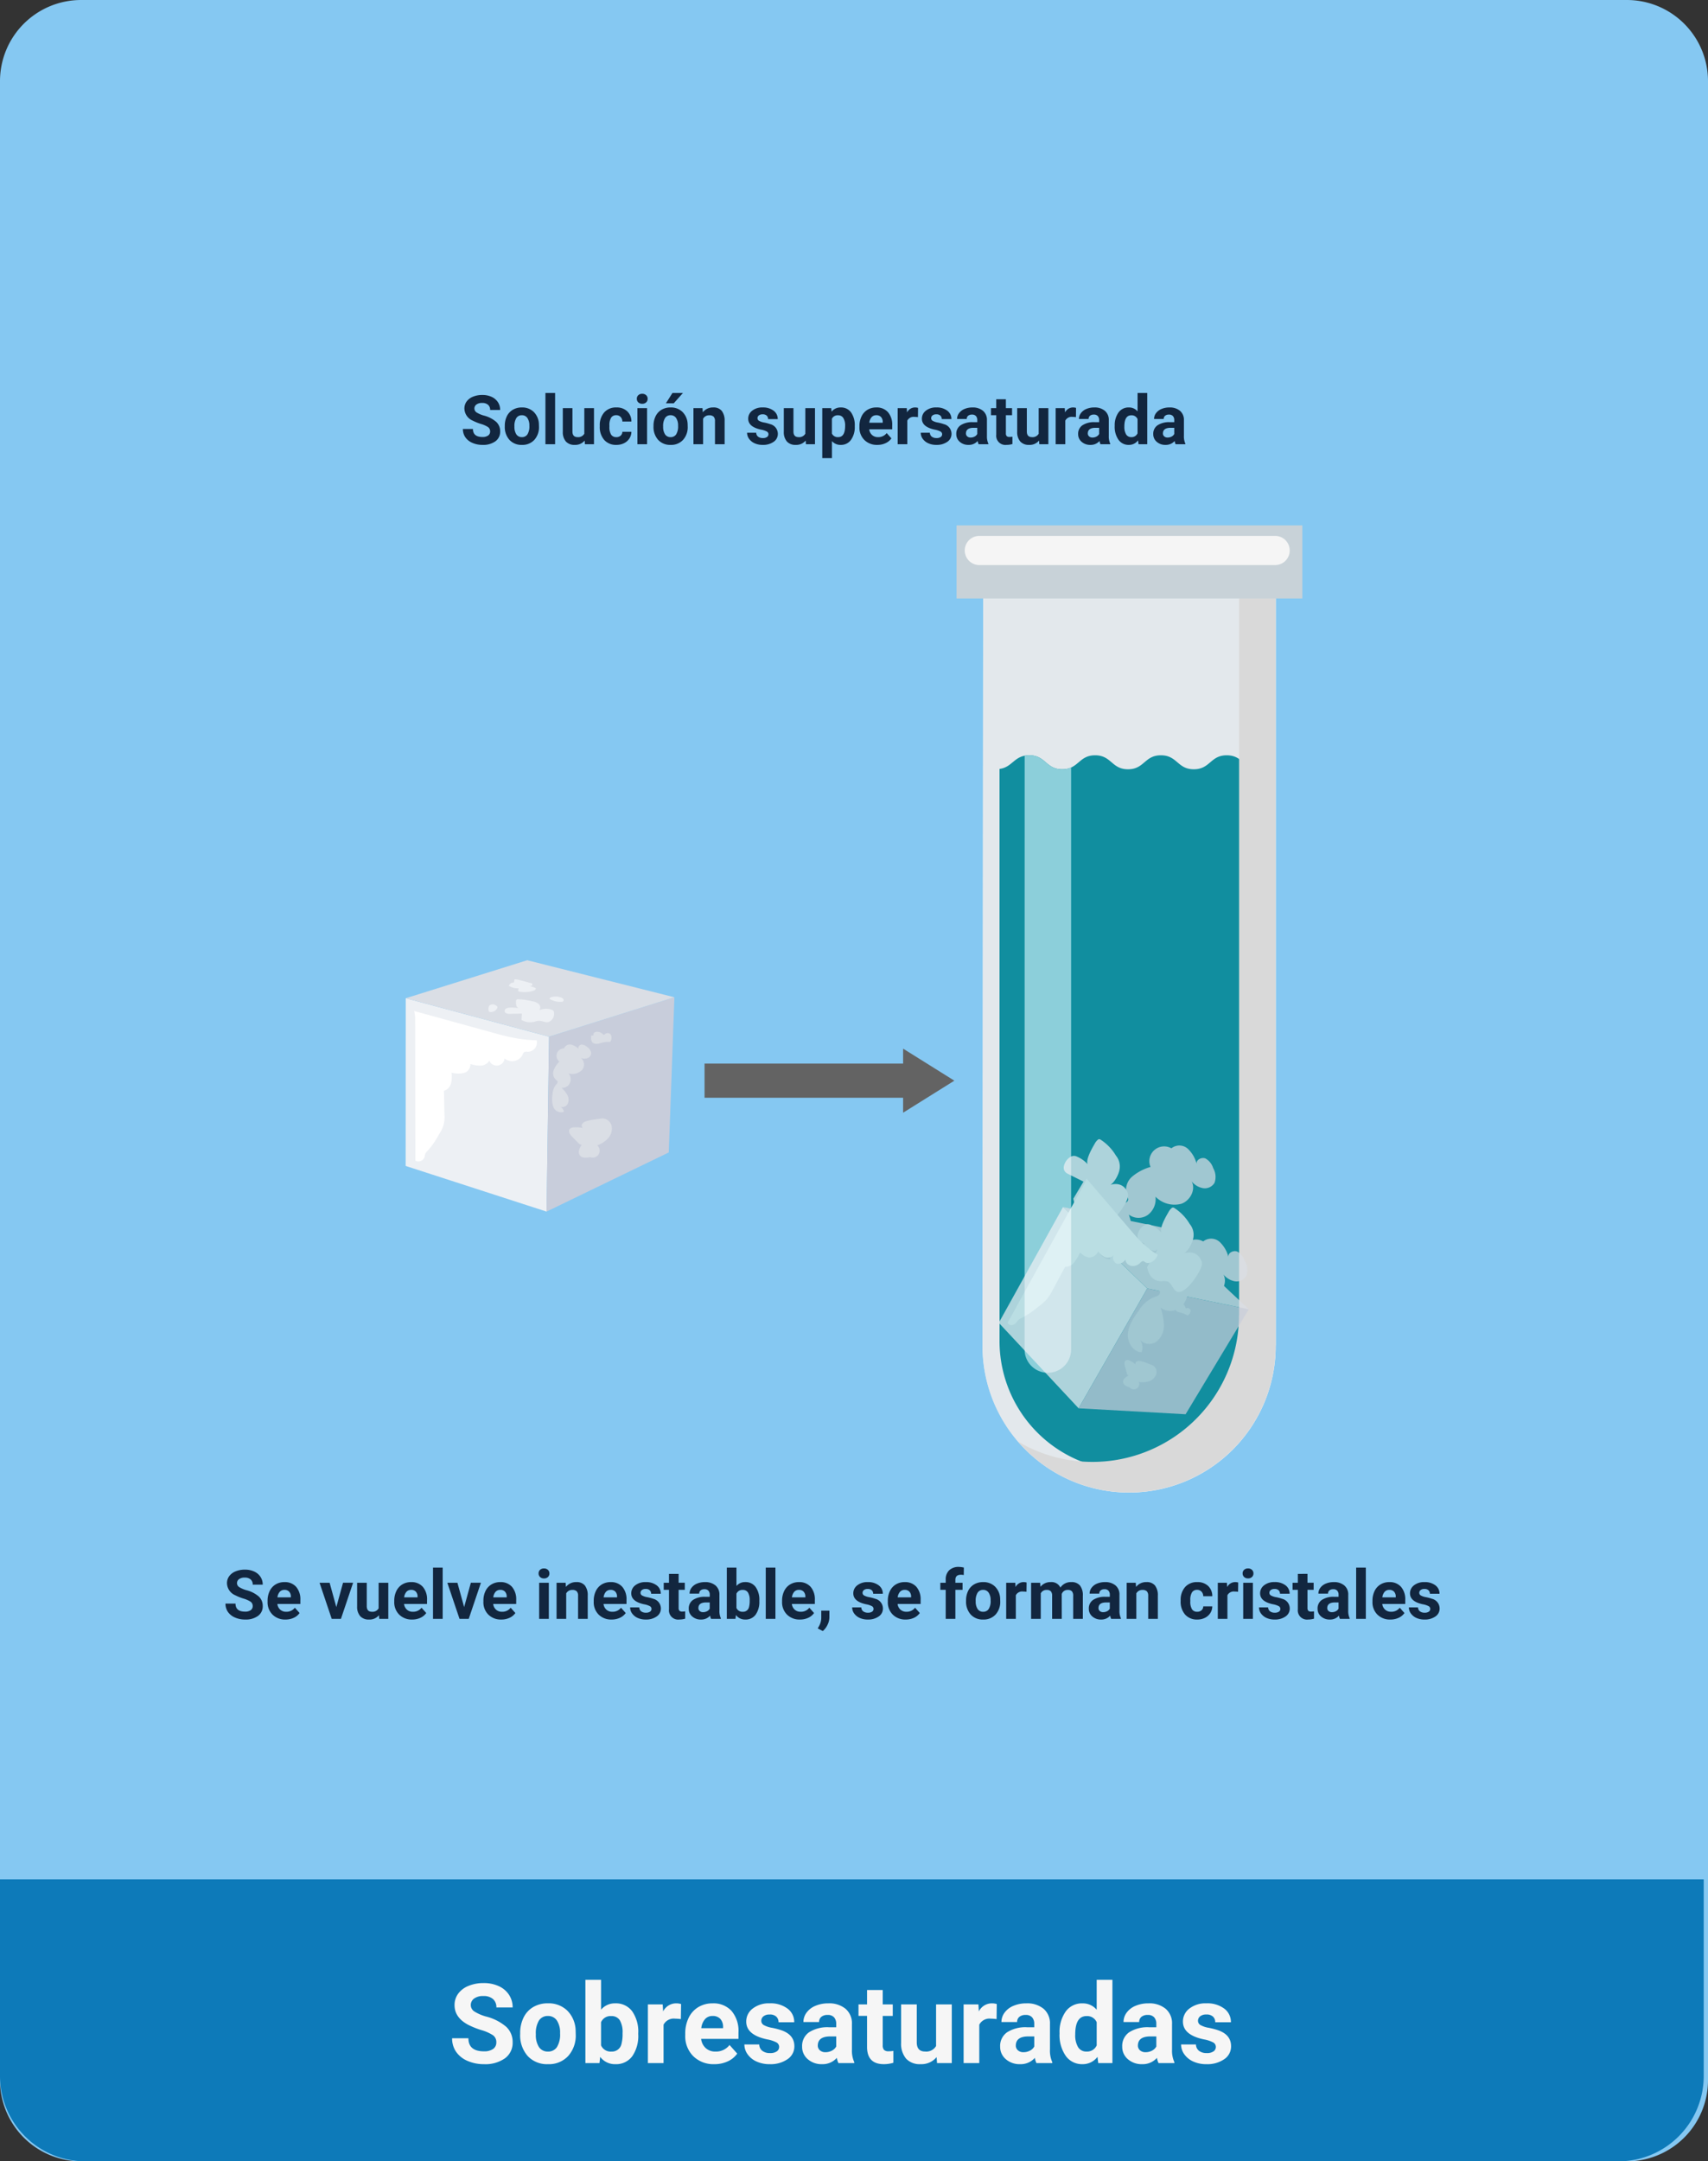 <svg xmlns="http://www.w3.org/2000/svg" width="400" height="506" viewBox="0 0 400 506">
  <rect x="0" y="0" width="400" height="506" fill="#333333" stroke="none"/>
  <g id="Grupo_1013271" data-name="Grupo 1013271" transform="translate(-1020 -1445)">
    <path id="Trazado_715342" data-name="Trazado 715342" d="M19,0H381a19,19,0,0,1,19,19V487a19,19,0,0,1-19,19H19A19,19,0,0,1,0,487V19A19,19,0,0,1,19,0Z" transform="translate(1020 1445)" fill="#85c8f2"/>
    <path id="Trazado_716188" data-name="Trazado 716188" d="M0,0H399V46a20,20,0,0,1-20,20H20A20,20,0,0,1,0,46Z" transform="translate(1020 1885)" fill="#0071b3" opacity="0.9"/>
    <path id="Trazado_716189" data-name="Trazado 716189" d="M11.235-4.85a1.954,1.954,0,0,0-.762-1.657A9.991,9.991,0,0,0,7.731-7.725,19.439,19.439,0,0,1,4.6-8.988q-3.148-1.7-3.148-4.583a4.464,4.464,0,0,1,.844-2.672,5.507,5.507,0,0,1,2.425-1.834,9.127,9.127,0,0,1,3.548-.66,8.307,8.307,0,0,1,3.529.717A5.62,5.62,0,0,1,14.2-16a5.3,5.3,0,0,1,.857,2.971H11.248a2.493,2.493,0,0,0-.8-1.974A3.288,3.288,0,0,0,8.2-15.7a3.513,3.513,0,0,0-2.171.59,1.862,1.862,0,0,0-.774,1.555,1.783,1.783,0,0,0,.908,1.511,10.255,10.255,0,0,0,2.672,1.143A11.547,11.547,0,0,1,13.571-8.48a4.829,4.829,0,0,1,1.485,3.605,4.448,4.448,0,0,1-1.815,3.764A7.948,7.948,0,0,1,8.354.254,9.438,9.438,0,0,1,4.469-.527,6.147,6.147,0,0,1,1.8-2.666a5.478,5.478,0,0,1-.92-3.148H4.7q0,3.06,3.656,3.06a3.557,3.557,0,0,0,2.12-.552A1.8,1.8,0,0,0,11.235-4.85ZM16.821-7a8.146,8.146,0,0,1,.787-3.644,5.762,5.762,0,0,1,2.266-2.476,6.611,6.611,0,0,1,3.434-.876,6.255,6.255,0,0,1,4.539,1.7,6.827,6.827,0,0,1,1.961,4.621l.025.939a7.18,7.18,0,0,1-1.765,5.072A6.134,6.134,0,0,1,23.334.254a6.164,6.164,0,0,1-4.742-1.9,7.306,7.306,0,0,1-1.771-5.18Zm3.669.26a5.135,5.135,0,0,0,.736,2.994A2.429,2.429,0,0,0,23.334-2.7a2.435,2.435,0,0,0,2.082-1.024A5.618,5.618,0,0,0,26.165-7a5.083,5.083,0,0,0-.749-2.975,2.435,2.435,0,0,0-2.107-1.055,2.4,2.4,0,0,0-2.082,1.049A5.713,5.713,0,0,0,20.49-6.735Zm23.981-.007a8.318,8.318,0,0,1-1.409,5.148A4.668,4.668,0,0,1,39.127.254,4.289,4.289,0,0,1,35.56-1.46L35.395,0h-3.3V-19.5h3.669v7A4.178,4.178,0,0,1,39.1-13.99a4.706,4.706,0,0,1,3.942,1.847,8.33,8.33,0,0,1,1.428,5.2ZM40.8-7.008a5.464,5.464,0,0,0-.66-3.041,2.232,2.232,0,0,0-1.968-.958,2.42,2.42,0,0,0-2.412,1.435v5.421A2.453,2.453,0,0,0,38.2-2.7a2.265,2.265,0,0,0,2.336-1.752A9.038,9.038,0,0,0,40.8-7.008ZM54.45-10.3a9.968,9.968,0,0,0-1.32-.1A2.687,2.687,0,0,0,50.4-8.988V0H46.731V-13.736H50.2l.1,1.638a3.4,3.4,0,0,1,3.06-1.892,3.844,3.844,0,0,1,1.143.165ZM62.3.254A6.743,6.743,0,0,1,57.376-1.6a6.588,6.588,0,0,1-1.9-4.938v-.355a8.3,8.3,0,0,1,.8-3.7,5.87,5.87,0,0,1,2.266-2.514,6.36,6.36,0,0,1,3.345-.882,5.7,5.7,0,0,1,4.437,1.777,7.222,7.222,0,0,1,1.619,5.04v1.5H59.2a3.408,3.408,0,0,0,1.073,2.158,3.243,3.243,0,0,0,2.266.813A3.96,3.96,0,0,0,65.851-4.24l1.8,2.019A5.508,5.508,0,0,1,65.419-.4,7.331,7.331,0,0,1,62.3.254Zm-.419-11.286a2.293,2.293,0,0,0-1.771.74,3.83,3.83,0,0,0-.87,2.117h5.1v-.293a2.731,2.731,0,0,0-.66-1.894A2.365,2.365,0,0,0,61.877-11.032ZM77.467-3.8a1.182,1.182,0,0,0-.667-1.06,7.571,7.571,0,0,0-2.139-.692q-4.9-1.028-4.9-4.164a3.774,3.774,0,0,1,1.517-3.053,6.12,6.12,0,0,1,3.967-1.225,6.587,6.587,0,0,1,4.183,1.231A3.881,3.881,0,0,1,81-9.56H77.327a1.775,1.775,0,0,0-.508-1.3,2.149,2.149,0,0,0-1.587-.514,2.2,2.2,0,0,0-1.435.419A1.323,1.323,0,0,0,73.29-9.89a1.13,1.13,0,0,0,.578.984,5.942,5.942,0,0,0,1.949.647,15.917,15.917,0,0,1,2.311.616q2.907,1.066,2.907,3.694A3.583,3.583,0,0,1,79.422-.908,6.955,6.955,0,0,1,75.258.254a7.264,7.264,0,0,1-3.066-.616,5.144,5.144,0,0,1-2.1-1.688,3.923,3.923,0,0,1-.762-2.317h3.479a1.915,1.915,0,0,0,.724,1.5,2.87,2.87,0,0,0,1.8.521,2.657,2.657,0,0,0,1.593-.4A1.244,1.244,0,0,0,77.467-3.8ZM91.355,0a4.074,4.074,0,0,1-.368-1.231A4.439,4.439,0,0,1,87.521.254,4.877,4.877,0,0,1,84.176-.914,3.756,3.756,0,0,1,82.85-3.859a3.882,3.882,0,0,1,1.619-3.352,7.987,7.987,0,0,1,4.678-1.181h1.688v-.787a2.264,2.264,0,0,0-.489-1.523,1.923,1.923,0,0,0-1.542-.571,2.186,2.186,0,0,0-1.454.444,1.509,1.509,0,0,0-.527,1.219H83.154a3.686,3.686,0,0,1,.736-2.209,4.867,4.867,0,0,1,2.082-1.593,7.588,7.588,0,0,1,3.021-.578,6,6,0,0,1,4.031,1.276,4.463,4.463,0,0,1,1.492,3.586v5.954a6.567,6.567,0,0,0,.546,2.958V0ZM88.321-2.552a3.16,3.16,0,0,0,1.5-.362,2.376,2.376,0,0,0,1.016-.971V-6.246H89.464q-2.755,0-2.933,1.9l-.013.216A1.469,1.469,0,0,0,87-3,1.874,1.874,0,0,0,88.321-2.552Zm13.406-14.562v3.377h2.349v2.691h-2.349v6.855A1.637,1.637,0,0,0,102.02-3.1a1.467,1.467,0,0,0,1.117.33,5.851,5.851,0,0,0,1.079-.089v2.78a7.553,7.553,0,0,1-2.222.33q-3.859,0-3.936-3.9v-7.4H96.053v-2.691h2.006v-3.377ZM114.347-1.4a4.6,4.6,0,0,1-3.758,1.65,4.339,4.339,0,0,1-3.371-1.27,5.419,5.419,0,0,1-1.187-3.72v-9H109.7v8.884q0,2.148,1.955,2.148A2.649,2.649,0,0,0,114.22-4v-9.736H117.9V0h-3.453Zm14.041-8.9a9.968,9.968,0,0,0-1.32-.1,2.687,2.687,0,0,0-2.729,1.409V0h-3.669V-13.736h3.466l.1,1.638a3.4,3.4,0,0,1,3.06-1.892,3.844,3.844,0,0,1,1.143.165ZM137.731,0a4.074,4.074,0,0,1-.368-1.231A4.439,4.439,0,0,1,133.9.254a4.877,4.877,0,0,1-3.345-1.168,3.756,3.756,0,0,1-1.327-2.945,3.882,3.882,0,0,1,1.619-3.352,7.987,7.987,0,0,1,4.678-1.181h1.688v-.787a2.264,2.264,0,0,0-.489-1.523,1.923,1.923,0,0,0-1.542-.571,2.186,2.186,0,0,0-1.454.444A1.509,1.509,0,0,0,133.2-9.61H129.53a3.685,3.685,0,0,1,.736-2.209,4.867,4.867,0,0,1,2.082-1.593,7.588,7.588,0,0,1,3.021-.578,6,6,0,0,1,4.031,1.276,4.463,4.463,0,0,1,1.492,3.586v5.954a6.567,6.567,0,0,0,.546,2.958V0ZM134.7-2.552a3.16,3.16,0,0,0,1.5-.362,2.376,2.376,0,0,0,1.016-.971V-6.246H135.84q-2.755,0-2.933,1.9l-.013.216A1.469,1.469,0,0,0,133.377-3,1.874,1.874,0,0,0,134.7-2.552ZM143.14-6.97a8.278,8.278,0,0,1,1.441-5.116,4.675,4.675,0,0,1,3.942-1.9,4.207,4.207,0,0,1,3.313,1.5V-19.5h3.682V0H152.2l-.178-1.46A4.318,4.318,0,0,1,148.5.254a4.663,4.663,0,0,1-3.891-1.911A8.545,8.545,0,0,1,143.14-6.97Zm3.669.273a5.423,5.423,0,0,0,.673,2.963,2.192,2.192,0,0,0,1.955,1.03,2.455,2.455,0,0,0,2.4-1.437V-9.57a2.42,2.42,0,0,0-2.374-1.437Q146.809-11.007,146.809-6.7ZM166.321,0a4.074,4.074,0,0,1-.368-1.231A4.439,4.439,0,0,1,162.487.254a4.877,4.877,0,0,1-3.345-1.168,3.756,3.756,0,0,1-1.327-2.945,3.882,3.882,0,0,1,1.619-3.352,7.987,7.987,0,0,1,4.678-1.181H165.8v-.787a2.264,2.264,0,0,0-.489-1.523,1.923,1.923,0,0,0-1.542-.571,2.186,2.186,0,0,0-1.454.444,1.509,1.509,0,0,0-.527,1.219H158.12a3.685,3.685,0,0,1,.736-2.209,4.867,4.867,0,0,1,2.082-1.593,7.588,7.588,0,0,1,3.021-.578,6,6,0,0,1,4.031,1.276,4.463,4.463,0,0,1,1.492,3.586v5.954a6.567,6.567,0,0,0,.546,2.958V0Zm-3.034-2.552a3.16,3.16,0,0,0,1.5-.362,2.376,2.376,0,0,0,1.016-.971V-6.246H164.43q-2.755,0-2.933,1.9l-.013.216A1.469,1.469,0,0,0,161.967-3,1.874,1.874,0,0,0,163.287-2.552ZM179.74-3.8a1.182,1.182,0,0,0-.667-1.06,7.571,7.571,0,0,0-2.139-.692q-4.9-1.028-4.9-4.164a3.774,3.774,0,0,1,1.517-3.053,6.12,6.12,0,0,1,3.967-1.225,6.587,6.587,0,0,1,4.183,1.231,3.881,3.881,0,0,1,1.568,3.2H179.6a1.775,1.775,0,0,0-.508-1.3,2.149,2.149,0,0,0-1.587-.514,2.2,2.2,0,0,0-1.435.419,1.322,1.322,0,0,0-.508,1.066,1.131,1.131,0,0,0,.578.984,5.942,5.942,0,0,0,1.949.647,15.917,15.917,0,0,1,2.311.616q2.907,1.066,2.907,3.694A3.583,3.583,0,0,1,181.7-.908,6.955,6.955,0,0,1,177.531.254a7.264,7.264,0,0,1-3.066-.616,5.144,5.144,0,0,1-2.1-1.688,3.923,3.923,0,0,1-.762-2.317h3.479a1.915,1.915,0,0,0,.724,1.5,2.87,2.87,0,0,0,1.8.521,2.657,2.657,0,0,0,1.593-.4A1.244,1.244,0,0,0,179.74-3.8Z" transform="translate(1125 1928)" fill="#f6f6f6"/>
    <g id="Grupo_1011187" data-name="Grupo 1011187" transform="translate(830)">
      <g id="Grupo_1011184" data-name="Grupo 1011184" transform="translate(-195.897 -918.313)">
        <g id="Grupo_1011182" data-name="Grupo 1011182" transform="translate(480.897 2588.119)">
          <path id="Trazado_715323" data-name="Trazado 715323" d="M464.114,2623.48l33.564,9-.586,40.949-33-10.688Z" transform="translate(-464.093 -2614.583)" fill="#edf0f4"/>
          <path id="Trazado_715324" data-name="Trazado 715324" d="M532.254,2632.242l29.352-9.226-1.317,36.327-28.62,13.847Z" transform="translate(-498.668 -2614.346)" fill="#c8cddb"/>
          <path id="Trazado_715325" data-name="Trazado 715325" d="M464.137,2614.159l28.447-8.9,34.468,8.671-29.352,9.225Z" transform="translate(-464.115 -2605.262)" fill="#dadee5"/>
          <path id="Trazado_715326" data-name="Trazado 715326" d="M535.25,2653.948a.975.975,0,0,1,.342.324c.146.316-.187.626-.419.885a3.857,3.857,0,0,0-.734,2.185,5.544,5.544,0,0,0,.2,2.974,1.938,1.938,0,0,0,2.462,1.1,1.647,1.647,0,0,0-.861-1.178,1.432,1.432,0,0,0,1.772-.759,2.338,2.338,0,0,0-.145-2.054,6.92,6.92,0,0,0-1.353-1.641,1.9,1.9,0,0,0,1.971-1.067,2.308,2.308,0,0,0-.256-2.282,3.11,3.11,0,0,0,3.044-.74,1.98,1.98,0,0,0-.218-2.884,2.221,2.221,0,0,0,1.547.057,1.331,1.331,0,0,0,.884-1.193,2.052,2.052,0,0,0-.973-1.439,1.939,1.939,0,0,0-1.339-.548c-.492.057-.905.68-.59,1.062a3.632,3.632,0,0,0-1.776-1.057,1.487,1.487,0,0,0-1.7.887,1.732,1.732,0,0,0-1.082,3.095,5.774,5.774,0,0,0-1.334,2.035A2.057,2.057,0,0,0,535.25,2653.948Z" transform="translate(-500.031 -2625.939)" fill="#dadee5"/>
          <path id="Trazado_715327" data-name="Trazado 715327" d="M554.421,2639.548a1.023,1.023,0,0,0-.674.217.548.548,0,0,0-.147.653l-.568.023c-.053.624-.055,1.365.451,1.733a1.866,1.866,0,0,0,1.534.075l.273-.067a6.011,6.011,0,0,1,2.209-.253,1.816,1.816,0,0,0,.156-1.691.948.948,0,0,0-1.493-.034l-.279.031A1.89,1.89,0,0,0,554.421,2639.548Z" transform="translate(-509.587 -2622.804)" fill="#dadee5"/>
          <path id="Trazado_715328" data-name="Trazado 715328" d="M543.642,2683.185a1.354,1.354,0,0,0-1.053.42c-.4.55.106,1.286.583,1.77l1.459,1.481c.219.222.5.464.8.379-.551.755-1.005,1.844-.408,2.564.536.646,1.54.531,2.361.356a1.632,1.632,0,0,0,1.666-2.756,6.456,6.456,0,0,0,2.52-1.626,3.363,3.363,0,0,0,.878-2.787,2.3,2.3,0,0,0-2.067-1.887,3.854,3.854,0,0,0-.627.054l-1.1.157a12.3,12.3,0,0,0-2.2.453,1.529,1.529,0,0,0-1.006.763c-.16.4.171.979.594.878A7.923,7.923,0,0,0,543.642,2683.185Z" transform="translate(-504.182 -2644.064)" fill="#dadee5"/>
          <path id="Trazado_715329" data-name="Trazado 715329" d="M519.439,2629.015c.812-.07,1.614.475,2.406.283a2.01,2.01,0,0,0,1.278-2.058.724.724,0,0,0-.579-.814,3.9,3.9,0,0,0-3.157.254c.568-.158.657-1.008.285-1.467a2.685,2.685,0,0,0-1.565-.75,14.769,14.769,0,0,0-3.407-.486.537.537,0,0,0-.334.081.559.559,0,0,0-.15.424c-.037.6.027,1.366.6,1.565a9.956,9.956,0,0,0-2.049-.111,1.8,1.8,0,0,0-.831.188.7.7,0,0,0-.373.713c.1.467.719.56,1.2.55l2.835-.056q-.05.74-.1,1.481a4.139,4.139,0,0,0,3.075.412A5.3,5.3,0,0,1,519.439,2629.015Z" transform="translate(-488.373 -2614.837)" fill="#edf0f4"/>
          <path id="Trazado_715330" data-name="Trazado 715330" d="M505.512,2626.642a1.236,1.236,0,0,0-1.489.069,1.464,1.464,0,0,0-.175,1.115.45.45,0,0,0,.111.3.39.39,0,0,0,.215.08,1.687,1.687,0,0,0,1.633-.787.57.57,0,0,0,.1-.34C505.887,2626.874,505.694,2626.735,505.512,2626.642Z" transform="translate(-484.419 -2616.092)" fill="#edf0f4"/>
          <path id="Trazado_715331" data-name="Trazado 715331" d="M535.769,2622.872a3.763,3.763,0,0,0-2.271-.049c-.2.06-.442.262-.315.43a4.649,4.649,0,0,0,3.058.6.441.441,0,0,0,.092-.606A1.045,1.045,0,0,0,535.769,2622.872Z" transform="translate(-499.425 -2614.169)" fill="#edf0f4"/>
          <path id="Trazado_715332" data-name="Trazado 715332" d="M513.582,2615.928a3.937,3.937,0,0,0,2.312.574,1.224,1.224,0,0,0-.1.719,6.64,6.64,0,0,0,3.49-.12c.295-.092.64-.291.607-.6a4.048,4.048,0,0,0-1.62-.521,1.646,1.646,0,0,0,.795-.144c0-.153-.009-.306-.014-.459l-2.785-.748a5.037,5.037,0,0,0-1.364-.235l-.134.767A1.156,1.156,0,0,0,513.582,2615.928Z" transform="translate(-489.414 -2609.936)" fill="#edf0f4"/>
          <path id="Trazado_715333" data-name="Trazado 715333" d="M468.186,2629.607q.11.648.22,1.3l.056,33.735a1.512,1.512,0,0,0,2.147-.852c.059-.219.066-.45.141-.664a2.535,2.535,0,0,1,.637-.863,19.792,19.792,0,0,0,2.643-3.838,6.783,6.783,0,0,0,1.238-4.658q-.055-2.75-.11-5.5a2.377,2.377,0,0,0,1.662-1.729,7,7,0,0,0,.109-2.5,6.031,6.031,0,0,0,2.848.081,2.071,2.071,0,0,0,1.579-2.109,7.241,7.241,0,0,0,2.4.376,2.456,2.456,0,0,0,2.029-1.162,1.857,1.857,0,0,0,3.57-.514,2.755,2.755,0,0,0,4.239-.9,1.208,1.208,0,0,1,.336-.571,1.3,1.3,0,0,1,.84-.084,2.186,2.186,0,0,0,2.108-2.682,35.161,35.161,0,0,1-6.066-.724c-1.468-.307-2.914-.707-4.36-1.107C480.351,2632.945,474.286,2631.294,468.186,2629.607Z" transform="translate(-466.187 -2617.718)" fill="#fff"/>
        </g>
        <g id="Grupo_1011183" data-name="Grupo 1011183" transform="translate(609.915 2486.313)">
          <path id="Trazado_715334" data-name="Trazado 715334" d="M700.214,2495.952H631.693s-.165,183.4-.165,184.5a34.335,34.335,0,0,0,68.67,0c0-.043-.007-.085-.007-.118h.023Z" transform="translate(-625.455 -2488.359)" fill="#e3e8ec"/>
          <path id="Trazado_715335" data-name="Trazado 715335" d="M700.214,2495.952H631.693s-.165,183.4-.165,184.5a34.335,34.335,0,0,0,68.67,0c0-.043-.007-.085-.007-.118h.023Z" transform="translate(-625.455 -2488.359)" fill="#e3e8ec"/>
          <path id="Trazado_715336" data-name="Trazado 715336" d="M697.247,2557.888c-3.563-.159-3.688-3.243-7.447-3.243-3.852,0-3.852,3.272-7.714,3.272-3.845,0-3.845-3.272-7.7-3.272s-3.853,3.272-7.706,3.272-3.853-3.272-7.7-3.272-3.862,3.272-7.714,3.272-3.845-3.272-7.706-3.272c-3.571,0-3.869,2.784-6.968,3.19V2686.6h.008c-.008,3.1-.008,4.9-.008,5.011a30.314,30.314,0,1,0,60.627,0v-.106h.016v-4.9h.016Z" transform="translate(-626.529 -2500.818)" fill="#118e9f"/>
          <path id="Trazado_715337" data-name="Trazado 715337" d="M654.942,2693.763v-.012h0V2557.486a4.823,4.823,0,0,1-2.1.432c-3.845,0-3.845-3.272-7.706-3.272a5.4,5.4,0,0,0-1.075.106c-.008,49.491-.016,138.907-.016,139.011a5.446,5.446,0,0,0,10.892,0Z" transform="translate(-628.113 -2500.818)" fill="#8ccfda"/>
          <path id="Trazado_715338" data-name="Trazado 715338" d="M702.423,2495.952h-8.553V2673.19h-.024v.122a34.324,34.324,0,0,1-51.728,29.558,34.326,34.326,0,0,0,60.289-22.422v-.118h.016Z" transform="translate(-627.703 -2488.359)" fill="#d9d9d9" style="mix-blend-mode: multiply;isolation: isolate"/>
          <rect id="Rectángulo_347188" data-name="Rectángulo 347188" width="80.982" height="17.124" transform="translate(0)" fill="#c8d2d8"/>
          <path id="Trazado_715339" data-name="Trazado 715339" d="M702.358,2492.85a3.407,3.407,0,0,1-3.413,3.413H629.662a3.412,3.412,0,0,1-3.413-3.413h0a3.416,3.416,0,0,1,3.413-3.414h69.282a3.411,3.411,0,0,1,3.413,3.414Z" transform="translate(-624.334 -2486.976)" fill="#f5f5f5"/>
        </g>
      </g>
      <g id="Grupo_1011185" data-name="Grupo 1011185" transform="translate(3 -31)">
        <rect id="Rectángulo_347189" data-name="Rectángulo 347189" width="49" height="8" transform="translate(352 1725)" fill="#636363"/>
        <path id="Polígono_6" data-name="Polígono 6" d="M7.5,0,15,12H0Z" transform="translate(410.5 1721.5) rotate(90)" fill="#636363"/>
      </g>
    </g>
    <g id="Grupo_1011188" data-name="Grupo 1011188" transform="matrix(0.875, 0.485, -0.485, 0.875, 1272.334, 1721.441)" opacity="0.71">
      <path id="Trazado_715323-2" data-name="Trazado 715323" d="M464.11,2623.481l26.485,7.1-.462,32.312-26.04-8.434Z" transform="translate(-464.093 -2616.46)" fill="#edf0f4"/>
      <path id="Trazado_715324-2" data-name="Trazado 715324" d="M532.13,2630.3l23.161-7.28-1.039,28.665-22.584,10.927Z" transform="translate(-505.628 -2616.174)" fill="#c8cddb"/>
      <path id="Trazado_715325-2" data-name="Trazado 715325" d="M464.137,2612.282l22.447-7.021,27.2,6.842-23.161,7.28Z" transform="translate(-464.12 -2605.262)" fill="#dadee5"/>
      <path id="Trazado_715326-2" data-name="Trazado 715326" d="M536.166,2662.217a1.955,1.955,0,0,1,.684.647c.291.633-.373,1.251-.839,1.771a7.711,7.711,0,0,0-1.468,4.369c-.237,2-.446,4.118.4,5.946s3.141,3.143,4.922,2.2a3.291,3.291,0,0,0-1.721-2.355,2.865,2.865,0,0,0,3.543-1.518,4.672,4.672,0,0,0-.291-4.106,13.836,13.836,0,0,0-2.7-3.281,3.789,3.789,0,0,0,3.941-2.133,4.614,4.614,0,0,0-.513-4.562,6.22,6.22,0,0,0,6.087-1.479c1.472-1.626,1.412-4.584-.436-5.766a4.442,4.442,0,0,0,3.093.113,2.661,2.661,0,0,0,1.767-2.386,4.1,4.1,0,0,0-1.945-2.876,3.883,3.883,0,0,0-2.676-1.1c-.984.114-1.81,1.361-1.181,2.124a7.271,7.271,0,0,0-3.55-2.113,2.975,2.975,0,0,0-3.392,1.773,3.462,3.462,0,0,0-2.163,6.188,11.557,11.557,0,0,0-2.667,4.07A4.112,4.112,0,0,0,536.166,2662.217Z" transform="translate(-507.266 -2649.346)" fill="#dadee5"/>
      <path id="Trazado_715344" data-name="Trazado 715344" d="M536.166,2662.217a1.955,1.955,0,0,1,.684.647c.291.633-.373,1.251-.839,1.771a7.711,7.711,0,0,0-1.468,4.369c-.237,2-.446,4.118.4,5.946s3.141,3.143,4.922,2.2a3.291,3.291,0,0,0-1.721-2.355,2.865,2.865,0,0,0,3.543-1.518,4.672,4.672,0,0,0-.291-4.106,13.836,13.836,0,0,0-2.7-3.281,3.789,3.789,0,0,0,3.941-2.133,4.614,4.614,0,0,0-.513-4.562,6.22,6.22,0,0,0,6.087-1.479c1.472-1.626,1.412-4.584-.436-5.766a4.442,4.442,0,0,0,3.093.113,2.661,2.661,0,0,0,1.767-2.386,4.1,4.1,0,0,0-1.945-2.876,3.883,3.883,0,0,0-2.676-1.1c-.984.114-1.81,1.361-1.181,2.124a7.271,7.271,0,0,0-3.55-2.113,2.975,2.975,0,0,0-3.392,1.773,3.462,3.462,0,0,0-2.163,6.188,11.557,11.557,0,0,0-2.667,4.07A4.112,4.112,0,0,0,536.166,2662.217Z" transform="translate(-524.342 -2664.797)" fill="#dadee5"/>
      <path id="Trazado_715327-2" data-name="Trazado 715327" d="M554.123,2639.548a.808.808,0,0,0-.532.171.433.433,0,0,0-.116.515l-.448.018c-.042.492-.043,1.077.356,1.368a1.472,1.472,0,0,0,1.211.059l.216-.052a4.748,4.748,0,0,1,1.743-.2,1.433,1.433,0,0,0,.123-1.334.748.748,0,0,0-1.178-.027l-.22.024A1.491,1.491,0,0,0,554.123,2639.548Z" transform="translate(-518.745 -2626.336)" fill="#dadee5"/>
      <path id="Trazado_715328-2" data-name="Trazado 715328" d="M543.39,2682.745a1.069,1.069,0,0,0-.831.332c-.314.434.084,1.015.46,1.4l1.151,1.169c.173.175.4.366.634.3-.435.6-.793,1.455-.322,2.023.423.509,1.215.419,1.863.281a1.288,1.288,0,0,0,1.315-2.174,5.093,5.093,0,0,0,1.988-1.283,2.653,2.653,0,0,0,.693-2.2,1.815,1.815,0,0,0-1.631-1.489,3.054,3.054,0,0,0-.494.043l-.868.124a9.717,9.717,0,0,0-1.74.357,1.207,1.207,0,0,0-.794.6c-.126.319.135.772.469.693A6.251,6.251,0,0,0,543.39,2682.745Z" transform="translate(-512.253 -2651.875)" fill="#dadee5"/>
      <path id="Trazado_715329-2" data-name="Trazado 715329" d="M523.088,2639.792c1.187-.219,2.361,1.493,3.519.888,1.24-.645,1.884-3.72,1.869-6.461a5.581,5.581,0,0,0-.191-1.659,1.8,1.8,0,0,0-.656-.9c-1.5-1.154-3.225-.854-4.617.8.831-.5.961-3.163.417-4.6a3.973,3.973,0,0,0-2.289-2.354,11.262,11.262,0,0,0-4.982-1.527.5.5,0,0,0-.488.253,3.153,3.153,0,0,0-.22,1.331c-.054,1.888.04,4.29.871,4.915a6.964,6.964,0,0,0-3-.347,1.61,1.61,0,0,0-1.215.592,3.344,3.344,0,0,0-.545,2.238c.15,1.466,1.052,1.757,1.751,1.728q2.073-.089,4.146-.177-.074,2.325-.149,4.65c1.345,1.661,3,2.136,4.5,1.294A4.773,4.773,0,0,1,523.088,2639.792Z" transform="translate(-493.261 -2629.406)" fill="#edf0f4"/>
      <path id="Trazado_715343" data-name="Trazado 715343" d="M523.088,2639.792c1.187-.219,2.361,1.493,3.519.888,1.24-.645,1.884-3.72,1.869-6.461a5.581,5.581,0,0,0-.191-1.659,1.8,1.8,0,0,0-.656-.9c-1.5-1.154-3.225-.854-4.617.8.831-.5.961-3.163.417-4.6a3.973,3.973,0,0,0-2.289-2.354,11.262,11.262,0,0,0-4.982-1.527.5.5,0,0,0-.488.253,3.153,3.153,0,0,0-.22,1.331c-.054,1.888.04,4.29.871,4.915a6.964,6.964,0,0,0-3-.347,1.61,1.61,0,0,0-1.215.592,3.344,3.344,0,0,0-.545,2.238c.15,1.466,1.052,1.757,1.751,1.728q2.073-.089,4.146-.177-.074,2.325-.149,4.65c1.345,1.661,3,2.136,4.5,1.294A4.773,4.773,0,0,1,523.088,2639.792Z" transform="translate(-516.124 -2635.026)" fill="#edf0f4"/>
      <path id="Trazado_715330-2" data-name="Trazado 715330" d="M505.155,2626.6a.975.975,0,0,0-1.175.054,1.155,1.155,0,0,0-.138.88.356.356,0,0,0,.087.235.309.309,0,0,0,.169.063,1.33,1.33,0,0,0,1.288-.621.45.45,0,0,0,.08-.268C505.451,2626.78,505.3,2626.671,505.155,2626.6Z" transform="translate(-488.511 -2618.272)" fill="#edf0f4"/>
      <path id="Trazado_715331-2" data-name="Trazado 715331" d="M535.217,2622.83a2.967,2.967,0,0,0-1.792-.039c-.159.047-.349.207-.249.339a3.668,3.668,0,0,0,2.413.47.347.347,0,0,0,.073-.478A.823.823,0,0,0,535.217,2622.83Z" transform="translate(-506.538 -2615.963)" fill="#edf0f4"/>
      <path id="Trazado_715332-2" data-name="Trazado 715332" d="M513.582,2615.605a3.107,3.107,0,0,0,1.824.452.966.966,0,0,0-.08.568,5.237,5.237,0,0,0,2.754-.094c.233-.073.505-.229.479-.471a3.2,3.2,0,0,0-1.278-.411,1.3,1.3,0,0,0,.627-.114q-.005-.181-.011-.362l-2.2-.59a3.972,3.972,0,0,0-1.076-.185l-.106.6A.913.913,0,0,0,513.582,2615.605Z" transform="translate(-494.511 -2610.877)" fill="#edf0f4"/>
      <path id="Trazado_715333-2" data-name="Trazado 715333" d="M468.186,2629.607q.089.711.178,1.422l.045,37.033c.616.513,1.551.011,1.739-.935.048-.241.054-.494.114-.729a2.888,2.888,0,0,1,.516-.947,23.178,23.178,0,0,0,2.141-4.214,11.894,11.894,0,0,0,.889-2.655,13.422,13.422,0,0,0,.114-2.458q-.044-3.018-.089-6.037a2.406,2.406,0,0,0,1.346-1.9,10.355,10.355,0,0,0,.089-2.75,3.653,3.653,0,0,0,2.306.089,2.291,2.291,0,0,0,1.279-2.315,4.482,4.482,0,0,0,1.944.413,1.972,1.972,0,0,0,1.643-1.276,1.547,1.547,0,0,0,1.609,1.255,1.935,1.935,0,0,0,1.282-1.819c1,1.29,2.911.737,3.433-.99a1.48,1.48,0,0,1,.273-.627c.189-.184.448-.11.681-.092,1.077.081,2.02-1.543,1.707-2.944a21.4,21.4,0,0,1-4.913-.794c-1.189-.336-2.361-.776-3.531-1.215C478.039,2633.272,473.127,2631.459,468.186,2629.607Z" transform="translate(-466.609 -2631.097)" fill="#fff"/>
    </g>
    <path id="Trazado_716190" data-name="Trazado 716190" d="M-135.82-2.984A1.2,1.2,0,0,0-136.289-4a6.148,6.148,0,0,0-1.687-.75,11.962,11.962,0,0,1-1.93-.777,3.153,3.153,0,0,1-1.937-2.82,2.747,2.747,0,0,1,.52-1.645,3.389,3.389,0,0,1,1.492-1.129,5.616,5.616,0,0,1,2.184-.406,5.112,5.112,0,0,1,2.172.441A3.458,3.458,0,0,1-134-9.844a3.261,3.261,0,0,1,.527,1.828h-2.344A1.534,1.534,0,0,0-136.3-9.23a2.023,2.023,0,0,0-1.383-.434,2.162,2.162,0,0,0-1.336.363,1.146,1.146,0,0,0-.477.957,1.1,1.1,0,0,0,.559.93,6.311,6.311,0,0,0,1.645.7,7.106,7.106,0,0,1,2.914,1.492A2.972,2.972,0,0,1-133.469-3a2.737,2.737,0,0,1-1.117,2.316,4.891,4.891,0,0,1-3.008.84,5.808,5.808,0,0,1-2.391-.48,3.783,3.783,0,0,1-1.645-1.316,3.371,3.371,0,0,1-.566-1.937h2.352q0,1.883,2.25,1.883a2.189,2.189,0,0,0,1.3-.34A1.106,1.106,0,0,0-135.82-2.984Zm7.68,3.141a4.15,4.15,0,0,1-3.027-1.141,4.054,4.054,0,0,1-1.168-3.039v-.219a5.106,5.106,0,0,1,.492-2.277,3.612,3.612,0,0,1,1.395-1.547,3.914,3.914,0,0,1,2.059-.543,3.508,3.508,0,0,1,2.73,1.094,4.444,4.444,0,0,1,1,3.1v.922h-5.383a2.1,2.1,0,0,0,.66,1.328,2,2,0,0,0,1.395.5,2.437,2.437,0,0,0,2.039-.945l1.109,1.242a3.389,3.389,0,0,1-1.375,1.121A4.511,4.511,0,0,1-128.141.156Zm-.258-6.945a1.411,1.411,0,0,0-1.09.455,2.357,2.357,0,0,0-.535,1.3h3.141v-.181a1.681,1.681,0,0,0-.406-1.165A1.456,1.456,0,0,0-128.4-6.789Zm12.164,4.031,1.57-5.7h2.359L-115.156,0h-2.156l-2.852-8.453h2.359Zm9.984,1.9A2.831,2.831,0,0,1-108.562.156a2.67,2.67,0,0,1-2.074-.781,3.335,3.335,0,0,1-.73-2.289V-8.453h2.258v5.467q0,1.322,1.2,1.322a1.63,1.63,0,0,0,1.578-.8V-8.453h2.266V0h-2.125ZM-98.469.156A4.15,4.15,0,0,1-101.5-.984a4.054,4.054,0,0,1-1.168-3.039v-.219a5.106,5.106,0,0,1,.492-2.277,3.612,3.612,0,0,1,1.395-1.547,3.914,3.914,0,0,1,2.059-.543,3.508,3.508,0,0,1,2.73,1.094,4.444,4.444,0,0,1,1,3.1v.922h-5.383a2.1,2.1,0,0,0,.66,1.328,2,2,0,0,0,1.395.5,2.437,2.437,0,0,0,2.039-.945l1.109,1.242A3.389,3.389,0,0,1-96.547-.246,4.511,4.511,0,0,1-98.469.156Zm-.258-6.945a1.411,1.411,0,0,0-1.09.455,2.357,2.357,0,0,0-.535,1.3h3.141v-.181a1.681,1.681,0,0,0-.406-1.165A1.456,1.456,0,0,0-98.727-6.789ZM-91.328,0h-2.266V-12h2.266ZM-86.3-2.758l1.57-5.7h2.359L-85.227,0h-2.156l-2.852-8.453h2.359ZM-77.594.156A4.15,4.15,0,0,1-80.621-.984a4.054,4.054,0,0,1-1.168-3.039v-.219A5.106,5.106,0,0,1-81.3-6.52,3.612,3.612,0,0,1-79.9-8.066a3.914,3.914,0,0,1,2.059-.543,3.508,3.508,0,0,1,2.73,1.094,4.444,4.444,0,0,1,1,3.1v.922H-79.5a2.1,2.1,0,0,0,.66,1.328,2,2,0,0,0,1.395.5,2.437,2.437,0,0,0,2.039-.945L-74.3-1.367A3.389,3.389,0,0,1-75.672-.246,4.511,4.511,0,0,1-77.594.156Zm-.258-6.945a1.411,1.411,0,0,0-1.09.455,2.357,2.357,0,0,0-.535,1.3h3.141v-.181a1.681,1.681,0,0,0-.406-1.165A1.456,1.456,0,0,0-77.852-6.789ZM-66.469,0h-2.266V-8.453h2.266Zm-2.4-10.641a1.112,1.112,0,0,1,.34-.836A1.277,1.277,0,0,1-67.6-11.8a1.28,1.28,0,0,1,.922.328,1.105,1.105,0,0,1,.344.836,1.108,1.108,0,0,1-.348.844,1.283,1.283,0,0,1-.918.328A1.283,1.283,0,0,1-68.52-9.8,1.108,1.108,0,0,1-68.867-10.641Zm6.336,2.188.07.977a2.951,2.951,0,0,1,2.43-1.133,2.453,2.453,0,0,1,2,.789,3.682,3.682,0,0,1,.672,2.359V0h-2.258V-5.406a1.465,1.465,0,0,0-.312-1.043,1.4,1.4,0,0,0-1.039-.324,1.553,1.553,0,0,0-1.43.813V0h-2.258V-8.453ZM-51.758.156A4.15,4.15,0,0,1-54.785-.984a4.054,4.054,0,0,1-1.168-3.039v-.219a5.106,5.106,0,0,1,.492-2.277,3.612,3.612,0,0,1,1.395-1.547,3.914,3.914,0,0,1,2.059-.543,3.508,3.508,0,0,1,2.73,1.094,4.444,4.444,0,0,1,1,3.1v.922h-5.383A2.1,2.1,0,0,0-53-2.164a2,2,0,0,0,1.395.5,2.437,2.437,0,0,0,2.039-.945l1.109,1.242A3.389,3.389,0,0,1-49.836-.246,4.511,4.511,0,0,1-51.758.156Zm-.258-6.945a1.411,1.411,0,0,0-1.09.455,2.357,2.357,0,0,0-.535,1.3H-50.5v-.181a1.681,1.681,0,0,0-.406-1.165A1.456,1.456,0,0,0-52.016-6.789Zm9.594,4.453a.727.727,0,0,0-.41-.652,4.659,4.659,0,0,0-1.316-.426q-3.016-.633-3.016-2.562a2.323,2.323,0,0,1,.934-1.879,3.766,3.766,0,0,1,2.441-.754,4.053,4.053,0,0,1,2.574.758,2.388,2.388,0,0,1,.965,1.969h-2.258a1.092,1.092,0,0,0-.312-.8A1.322,1.322,0,0,0-43.8-7a1.351,1.351,0,0,0-.883.258.814.814,0,0,0-.312.656.7.7,0,0,0,.355.605,3.657,3.657,0,0,0,1.2.4,9.8,9.8,0,0,1,1.422.379A2.336,2.336,0,0,1-40.227-2.43a2.2,2.2,0,0,1-.992,1.871,4.28,4.28,0,0,1-2.562.715,4.47,4.47,0,0,1-1.887-.379,3.166,3.166,0,0,1-1.293-1.039,2.414,2.414,0,0,1-.469-1.426h2.141a1.179,1.179,0,0,0,.445.922,1.766,1.766,0,0,0,1.109.32,1.635,1.635,0,0,0,.98-.246A.766.766,0,0,0-42.422-2.336Zm6.352-8.2v2.078h1.445V-6.8H-36.07v4.219a1.007,1.007,0,0,0,.18.672.9.9,0,0,0,.688.2,3.6,3.6,0,0,0,.664-.055V-.047a4.648,4.648,0,0,1-1.367.2,2.156,2.156,0,0,1-2.422-2.4V-6.8h-1.234V-8.453h1.234v-2.078ZM-28.469,0A2.507,2.507,0,0,1-28.7-.758a2.732,2.732,0,0,1-2.133.914,3,3,0,0,1-2.059-.719A2.312,2.312,0,0,1-33.7-2.375a2.389,2.389,0,0,1,1-2.062,4.915,4.915,0,0,1,2.879-.727h1.039v-.484a1.393,1.393,0,0,0-.3-.937,1.183,1.183,0,0,0-.949-.352,1.345,1.345,0,0,0-.895.273.929.929,0,0,0-.324.75h-2.258a2.268,2.268,0,0,1,.453-1.359,3,3,0,0,1,1.281-.98,4.669,4.669,0,0,1,1.859-.355,3.689,3.689,0,0,1,2.48.785,2.747,2.747,0,0,1,.918,2.207v3.664a4.041,4.041,0,0,0,.336,1.82V0Zm-1.867-1.57a1.945,1.945,0,0,0,.922-.223,1.462,1.462,0,0,0,.625-.6V-3.844h-.844q-1.7,0-1.8,1.172l-.008.133a.9.9,0,0,0,.3.7A1.153,1.153,0,0,0-30.336-1.57Zm13.164-2.578A5.119,5.119,0,0,1-18.039-.98,2.872,2.872,0,0,1-20.461.156,2.639,2.639,0,0,1-22.656-.9l-.1.9h-2.031V-12h2.258v4.3a2.571,2.571,0,0,1,2.055-.914,2.9,2.9,0,0,1,2.426,1.137,5.126,5.126,0,0,1,.879,3.2Zm-2.258-.164a3.363,3.363,0,0,0-.406-1.871,1.374,1.374,0,0,0-1.211-.59,1.489,1.489,0,0,0-1.484.883v3.336a1.509,1.509,0,0,0,1.5.891,1.394,1.394,0,0,0,1.438-1.078A5.562,5.562,0,0,0-19.43-4.312ZM-13.4,0h-2.266V-12H-13.4Zm5.75.156A4.15,4.15,0,0,1-10.676-.984a4.054,4.054,0,0,1-1.168-3.039v-.219a5.106,5.106,0,0,1,.492-2.277A3.612,3.612,0,0,1-9.957-8.066,3.914,3.914,0,0,1-7.9-8.609a3.508,3.508,0,0,1,2.73,1.094,4.444,4.444,0,0,1,1,3.1v.922H-9.555a2.1,2.1,0,0,0,.66,1.328,2,2,0,0,0,1.395.5,2.437,2.437,0,0,0,2.039-.945l1.109,1.242A3.389,3.389,0,0,1-5.727-.246,4.511,4.511,0,0,1-7.648.156Zm-.258-6.945A1.411,1.411,0,0,0-9-6.334a2.357,2.357,0,0,0-.535,1.3h3.141v-.181A1.681,1.681,0,0,0-6.8-6.377,1.456,1.456,0,0,0-7.906-6.789Zm5.6,9.641-1.18-.617.281-.508a4.059,4.059,0,0,0,.539-1.9v-1.75H-.758L-.766-.359A4.059,4.059,0,0,1-1.2,1.391,4.486,4.486,0,0,1-2.3,2.852ZM9.578-2.336a.727.727,0,0,0-.41-.652,4.659,4.659,0,0,0-1.316-.426Q4.836-4.047,4.836-5.977A2.323,2.323,0,0,1,5.77-7.855a3.766,3.766,0,0,1,2.441-.754,4.053,4.053,0,0,1,2.574.758,2.388,2.388,0,0,1,.965,1.969H9.492a1.092,1.092,0,0,0-.312-.8A1.322,1.322,0,0,0,8.2-7a1.351,1.351,0,0,0-.883.258.814.814,0,0,0-.312.656.7.7,0,0,0,.355.605,3.657,3.657,0,0,0,1.2.4A9.8,9.8,0,0,1,9.984-4.7,2.336,2.336,0,0,1,11.773-2.43a2.2,2.2,0,0,1-.992,1.871A4.28,4.28,0,0,1,8.219.156,4.47,4.47,0,0,1,6.332-.223,3.166,3.166,0,0,1,5.039-1.262,2.414,2.414,0,0,1,4.57-2.687H6.711a1.179,1.179,0,0,0,.445.922,1.766,1.766,0,0,0,1.109.32,1.635,1.635,0,0,0,.98-.246A.766.766,0,0,0,9.578-2.336ZM17.117.156A4.15,4.15,0,0,1,14.09-.984a4.054,4.054,0,0,1-1.168-3.039v-.219a5.106,5.106,0,0,1,.492-2.277,3.612,3.612,0,0,1,1.395-1.547,3.914,3.914,0,0,1,2.059-.543A3.508,3.508,0,0,1,19.6-7.516a4.444,4.444,0,0,1,1,3.1v.922H15.211a2.1,2.1,0,0,0,.66,1.328,2,2,0,0,0,1.395.5A2.437,2.437,0,0,0,19.3-2.609l1.109,1.242A3.389,3.389,0,0,1,19.039-.246,4.511,4.511,0,0,1,17.117.156Zm-.258-6.945a1.411,1.411,0,0,0-1.09.455,2.357,2.357,0,0,0-.535,1.3h3.141v-.181a1.681,1.681,0,0,0-.406-1.165A1.456,1.456,0,0,0,16.859-6.789ZM26.477,0V-6.8H25.219V-8.453h1.258v-.719a2.918,2.918,0,0,1,.816-2.207,3.162,3.162,0,0,1,2.285-.785,5.278,5.278,0,0,1,1.148.156l-.023,1.75a2.878,2.878,0,0,0-.687-.07q-1.273,0-1.273,1.2v.68h1.68V-6.8h-1.68V0Zm4.766-4.3a5.013,5.013,0,0,1,.484-2.242A3.546,3.546,0,0,1,33.121-8.07a4.069,4.069,0,0,1,2.113-.539,3.849,3.849,0,0,1,2.793,1.047,4.2,4.2,0,0,1,1.207,2.844l.016.578A4.418,4.418,0,0,1,38.164-1.02,3.775,3.775,0,0,1,35.25.156a3.793,3.793,0,0,1-2.918-1.172A4.5,4.5,0,0,1,31.242-4.2Zm2.258.16A3.16,3.16,0,0,0,33.953-2.3a1.5,1.5,0,0,0,1.3.638,1.5,1.5,0,0,0,1.281-.63,3.457,3.457,0,0,0,.461-2.015,3.128,3.128,0,0,0-.461-1.831,1.5,1.5,0,0,0-1.3-.649,1.474,1.474,0,0,0-1.281.646A3.516,3.516,0,0,0,33.5-4.144ZM45.391-6.336a6.134,6.134,0,0,0-.812-.062,1.654,1.654,0,0,0-1.68.867V0H40.641V-8.453h2.133l.063,1.008a2.092,2.092,0,0,1,1.883-1.164,2.366,2.366,0,0,1,.7.1Zm3.2-2.117.07.945a2.971,2.971,0,0,1,2.43-1.1A2.255,2.255,0,0,1,53.336-7.32a2.9,2.9,0,0,1,2.539-1.289,2.521,2.521,0,0,1,2.047.8,3.681,3.681,0,0,1,.672,2.41V0H56.328V-5.391a1.61,1.61,0,0,0-.281-1.051,1.246,1.246,0,0,0-.992-.332,1.409,1.409,0,0,0-1.406.969L53.656,0H51.4V-5.383a1.59,1.59,0,0,0-.289-1.062,1.259,1.259,0,0,0-.984-.328,1.463,1.463,0,0,0-1.391.8V0H46.477V-8.453ZM65.227,0A2.507,2.507,0,0,1,65-.758a2.732,2.732,0,0,1-2.133.914,3,3,0,0,1-2.059-.719,2.312,2.312,0,0,1-.816-1.812,2.389,2.389,0,0,1,1-2.062,4.915,4.915,0,0,1,2.879-.727h1.039v-.484a1.393,1.393,0,0,0-.3-.937,1.183,1.183,0,0,0-.949-.352,1.345,1.345,0,0,0-.895.273.929.929,0,0,0-.324.75H60.18a2.268,2.268,0,0,1,.453-1.359,3,3,0,0,1,1.281-.98,4.669,4.669,0,0,1,1.859-.355,3.689,3.689,0,0,1,2.48.785,2.747,2.747,0,0,1,.918,2.207v3.664a4.041,4.041,0,0,0,.336,1.82V0ZM63.359-1.57a1.945,1.945,0,0,0,.922-.223,1.462,1.462,0,0,0,.625-.6V-3.844h-.844q-1.7,0-1.8,1.172l-.008.133a.9.9,0,0,0,.3.7A1.153,1.153,0,0,0,63.359-1.57Zm7.625-6.883.07.977a2.951,2.951,0,0,1,2.43-1.133,2.453,2.453,0,0,1,2,.789,3.682,3.682,0,0,1,.672,2.359V0H73.9V-5.406a1.465,1.465,0,0,0-.312-1.043,1.4,1.4,0,0,0-1.039-.324,1.553,1.553,0,0,0-1.43.813V0H68.859V-8.453ZM85.367-1.664a1.481,1.481,0,0,0,1.016-.344,1.2,1.2,0,0,0,.406-.914h2.117a2.9,2.9,0,0,1-.469,1.574A3.093,3.093,0,0,1,87.176-.238a3.949,3.949,0,0,1-1.77.395A3.67,3.67,0,0,1,82.547-1,4.56,4.56,0,0,1,81.5-4.18v-.148a4.508,4.508,0,0,1,1.039-3.117,3.627,3.627,0,0,1,2.852-1.164,3.555,3.555,0,0,1,2.543.9,3.2,3.2,0,0,1,.973,2.4H86.789a1.551,1.551,0,0,0-.406-1.072,1.354,1.354,0,0,0-1.031-.412,1.36,1.36,0,0,0-1.191.575,3.333,3.333,0,0,0-.4,1.866v.235a3.375,3.375,0,0,0,.4,1.878A1.377,1.377,0,0,0,85.367-1.664Zm9.578-4.672a6.134,6.134,0,0,0-.812-.062,1.654,1.654,0,0,0-1.68.867V0H90.2V-8.453h2.133l.063,1.008a2.092,2.092,0,0,1,1.883-1.164,2.366,2.366,0,0,1,.7.1ZM98.414,0H96.148V-8.453h2.266Zm-2.4-10.641a1.112,1.112,0,0,1,.34-.836,1.277,1.277,0,0,1,.926-.328,1.28,1.28,0,0,1,.922.328,1.105,1.105,0,0,1,.344.836A1.108,1.108,0,0,1,98.2-9.8a1.283,1.283,0,0,1-.918.328,1.283,1.283,0,0,1-.918-.328A1.108,1.108,0,0,1,96.016-10.641Zm8.836,8.3a.727.727,0,0,0-.41-.652,4.659,4.659,0,0,0-1.316-.426q-3.016-.633-3.016-2.562a2.323,2.323,0,0,1,.934-1.879,3.766,3.766,0,0,1,2.441-.754,4.053,4.053,0,0,1,2.574.758,2.388,2.388,0,0,1,.965,1.969h-2.258a1.092,1.092,0,0,0-.312-.8A1.322,1.322,0,0,0,103.477-7a1.351,1.351,0,0,0-.883.258.814.814,0,0,0-.312.656.7.7,0,0,0,.355.605,3.657,3.657,0,0,0,1.2.4,9.8,9.8,0,0,1,1.422.379,2.336,2.336,0,0,1,1.789,2.273,2.2,2.2,0,0,1-.992,1.871,4.28,4.28,0,0,1-2.562.715,4.47,4.47,0,0,1-1.887-.379,3.166,3.166,0,0,1-1.293-1.039,2.414,2.414,0,0,1-.469-1.426h2.141a1.179,1.179,0,0,0,.445.922,1.766,1.766,0,0,0,1.109.32,1.635,1.635,0,0,0,.98-.246A.766.766,0,0,0,104.852-2.336Zm6.352-8.2v2.078h1.445V-6.8H111.2v4.219a1.007,1.007,0,0,0,.18.672.9.9,0,0,0,.688.2,3.6,3.6,0,0,0,.664-.055V-.047a4.648,4.648,0,0,1-1.367.2,2.156,2.156,0,0,1-2.422-2.4V-6.8h-1.234V-8.453h1.234v-2.078ZM118.8,0a2.507,2.507,0,0,1-.227-.758,2.732,2.732,0,0,1-2.133.914,3,3,0,0,1-2.059-.719,2.312,2.312,0,0,1-.816-1.812,2.389,2.389,0,0,1,1-2.062,4.915,4.915,0,0,1,2.879-.727h1.039v-.484a1.393,1.393,0,0,0-.3-.937,1.183,1.183,0,0,0-.949-.352,1.345,1.345,0,0,0-.895.273.929.929,0,0,0-.324.75h-2.258a2.268,2.268,0,0,1,.453-1.359,3,3,0,0,1,1.281-.98,4.669,4.669,0,0,1,1.859-.355,3.689,3.689,0,0,1,2.48.785,2.747,2.747,0,0,1,.918,2.207v3.664a4.041,4.041,0,0,0,.336,1.82V0Zm-1.867-1.57a1.945,1.945,0,0,0,.922-.223,1.462,1.462,0,0,0,.625-.6V-3.844h-.844q-1.7,0-1.8,1.172l-.008.133a.9.9,0,0,0,.3.7A1.153,1.153,0,0,0,116.938-1.57ZM124.867,0H122.6V-12h2.266Zm5.75.156A4.15,4.15,0,0,1,127.59-.984a4.054,4.054,0,0,1-1.168-3.039v-.219a5.106,5.106,0,0,1,.492-2.277,3.612,3.612,0,0,1,1.395-1.547,3.914,3.914,0,0,1,2.059-.543,3.508,3.508,0,0,1,2.73,1.094,4.444,4.444,0,0,1,1,3.1v.922h-5.383a2.1,2.1,0,0,0,.66,1.328,2,2,0,0,0,1.395.5,2.437,2.437,0,0,0,2.039-.945l1.109,1.242a3.389,3.389,0,0,1-1.375,1.121A4.511,4.511,0,0,1,130.617.156Zm-.258-6.945a1.411,1.411,0,0,0-1.09.455,2.357,2.357,0,0,0-.535,1.3h3.141v-.181a1.681,1.681,0,0,0-.406-1.165A1.456,1.456,0,0,0,130.359-6.789Zm9.594,4.453a.727.727,0,0,0-.41-.652,4.659,4.659,0,0,0-1.316-.426q-3.016-.633-3.016-2.562a2.323,2.323,0,0,1,.934-1.879,3.766,3.766,0,0,1,2.441-.754,4.053,4.053,0,0,1,2.574.758,2.388,2.388,0,0,1,.965,1.969h-2.258a1.092,1.092,0,0,0-.312-.8A1.322,1.322,0,0,0,138.578-7a1.351,1.351,0,0,0-.883.258.814.814,0,0,0-.312.656.7.7,0,0,0,.355.605,3.657,3.657,0,0,0,1.2.4,9.8,9.8,0,0,1,1.422.379,2.336,2.336,0,0,1,1.789,2.273,2.205,2.205,0,0,1-.992,1.871,4.28,4.28,0,0,1-2.562.715,4.47,4.47,0,0,1-1.887-.379,3.166,3.166,0,0,1-1.293-1.039,2.414,2.414,0,0,1-.469-1.426h2.141a1.179,1.179,0,0,0,.445.922,1.766,1.766,0,0,0,1.109.32,1.635,1.635,0,0,0,.98-.246A.766.766,0,0,0,139.953-2.336Z" transform="translate(1215 1824)" fill="#12263f"/>
    <path id="Trazado_716191" data-name="Trazado 716191" d="M-78.219-2.984A1.2,1.2,0,0,0-78.687-4a6.148,6.148,0,0,0-1.687-.75,11.963,11.963,0,0,1-1.93-.777,3.153,3.153,0,0,1-1.937-2.82A2.747,2.747,0,0,1-83.723-10a3.389,3.389,0,0,1,1.492-1.129,5.616,5.616,0,0,1,2.184-.406,5.112,5.112,0,0,1,2.172.441,3.458,3.458,0,0,1,1.48,1.246,3.261,3.261,0,0,1,.527,1.828h-2.344A1.534,1.534,0,0,0-78.7-9.23a2.023,2.023,0,0,0-1.383-.434,2.162,2.162,0,0,0-1.336.363,1.146,1.146,0,0,0-.477.957,1.1,1.1,0,0,0,.559.93,6.311,6.311,0,0,0,1.645.7,7.106,7.106,0,0,1,2.914,1.492A2.972,2.972,0,0,1-75.867-3,2.737,2.737,0,0,1-76.984-.684a4.891,4.891,0,0,1-3.008.84,5.808,5.808,0,0,1-2.391-.48,3.783,3.783,0,0,1-1.645-1.316,3.371,3.371,0,0,1-.566-1.937h2.352q0,1.883,2.25,1.883a2.189,2.189,0,0,0,1.3-.34A1.106,1.106,0,0,0-78.219-2.984Zm3.438-1.32A5.013,5.013,0,0,1-74.3-6.547,3.546,3.546,0,0,1-72.9-8.07a4.069,4.069,0,0,1,2.113-.539A3.849,3.849,0,0,1-68-7.562a4.2,4.2,0,0,1,1.207,2.844l.016.578A4.418,4.418,0,0,1-67.859-1.02,3.775,3.775,0,0,1-70.773.156a3.793,3.793,0,0,1-2.918-1.172A4.5,4.5,0,0,1-74.781-4.2Zm2.258.16A3.16,3.16,0,0,0-72.07-2.3a1.5,1.5,0,0,0,1.3.638,1.5,1.5,0,0,0,1.281-.63,3.457,3.457,0,0,0,.461-2.015,3.128,3.128,0,0,0-.461-1.831,1.5,1.5,0,0,0-1.3-.649,1.474,1.474,0,0,0-1.281.646A3.516,3.516,0,0,0-72.523-4.144ZM-63,0h-2.266V-12H-63Zm6.922-.859A2.831,2.831,0,0,1-58.391.156a2.67,2.67,0,0,1-2.074-.781,3.335,3.335,0,0,1-.73-2.289V-8.453h2.258v5.467q0,1.322,1.2,1.322a1.63,1.63,0,0,0,1.578-.8V-8.453h2.266V0h-2.125Zm7.406-.8a1.481,1.481,0,0,0,1.016-.344,1.2,1.2,0,0,0,.406-.914h2.117A2.9,2.9,0,0,1-45.6-1.348,3.093,3.093,0,0,1-46.863-.238a3.949,3.949,0,0,1-1.77.395A3.67,3.67,0,0,1-51.492-1,4.56,4.56,0,0,1-52.539-4.18v-.148A4.508,4.508,0,0,1-51.5-7.445a3.627,3.627,0,0,1,2.852-1.164,3.555,3.555,0,0,1,2.543.9,3.2,3.2,0,0,1,.973,2.4H-47.25a1.551,1.551,0,0,0-.406-1.072,1.354,1.354,0,0,0-1.031-.412,1.36,1.36,0,0,0-1.191.575,3.333,3.333,0,0,0-.4,1.866v.235a3.375,3.375,0,0,0,.4,1.878A1.377,1.377,0,0,0-48.672-1.664ZM-41.461,0h-2.266V-8.453h2.266Zm-2.4-10.641a1.112,1.112,0,0,1,.34-.836,1.277,1.277,0,0,1,.926-.328,1.28,1.28,0,0,1,.922.328,1.105,1.105,0,0,1,.344.836,1.108,1.108,0,0,1-.348.844,1.283,1.283,0,0,1-.918.328,1.283,1.283,0,0,1-.918-.328A1.108,1.108,0,0,1-43.859-10.641ZM-39.953-4.3a5.013,5.013,0,0,1,.484-2.242A3.546,3.546,0,0,1-38.074-8.07a4.069,4.069,0,0,1,2.113-.539,3.849,3.849,0,0,1,2.793,1.047,4.2,4.2,0,0,1,1.207,2.844l.016.578A4.418,4.418,0,0,1-33.031-1.02,3.775,3.775,0,0,1-35.945.156a3.793,3.793,0,0,1-2.918-1.172A4.5,4.5,0,0,1-39.953-4.2Zm2.258.16A3.16,3.16,0,0,0-37.242-2.3a1.5,1.5,0,0,0,1.3.638,1.5,1.5,0,0,0,1.281-.63A3.457,3.457,0,0,0-34.2-4.309a3.128,3.128,0,0,0-.461-1.831,1.5,1.5,0,0,0-1.3-.649,1.474,1.474,0,0,0-1.281.646A3.516,3.516,0,0,0-37.7-4.144ZM-35.516-12h2.461l-2.164,2.422h-1.836Zm7.039,3.547.07.977a2.951,2.951,0,0,1,2.43-1.133,2.453,2.453,0,0,1,2,.789A3.682,3.682,0,0,1-23.3-5.461V0h-2.258V-5.406a1.465,1.465,0,0,0-.312-1.043,1.4,1.4,0,0,0-1.039-.324,1.553,1.553,0,0,0-1.43.813V0H-30.6V-8.453Zm15.445,6.117a.727.727,0,0,0-.41-.652,4.659,4.659,0,0,0-1.316-.426q-3.016-.633-3.016-2.562a2.323,2.323,0,0,1,.934-1.879A3.766,3.766,0,0,1-14.4-8.609a4.053,4.053,0,0,1,2.574.758,2.388,2.388,0,0,1,.965,1.969h-2.258a1.092,1.092,0,0,0-.312-.8A1.322,1.322,0,0,0-14.406-7a1.351,1.351,0,0,0-.883.258.814.814,0,0,0-.312.656.7.7,0,0,0,.355.605,3.657,3.657,0,0,0,1.2.4,9.8,9.8,0,0,1,1.422.379A2.336,2.336,0,0,1-10.836-2.43a2.2,2.2,0,0,1-.992,1.871,4.28,4.28,0,0,1-2.562.715,4.47,4.47,0,0,1-1.887-.379A3.166,3.166,0,0,1-17.57-1.262a2.414,2.414,0,0,1-.469-1.426H-15.9a1.179,1.179,0,0,0,.445.922,1.766,1.766,0,0,0,1.109.32,1.635,1.635,0,0,0,.98-.246A.766.766,0,0,0-13.031-2.336ZM-4.32-.859A2.831,2.831,0,0,1-6.633.156,2.67,2.67,0,0,1-8.707-.625a3.335,3.335,0,0,1-.73-2.289V-8.453H-7.18v5.467q0,1.322,1.2,1.322a1.63,1.63,0,0,0,1.578-.8V-8.453h2.266V0H-4.258ZM7.18-4.148A5.07,5.07,0,0,1,6.293-1.02,2.843,2.843,0,0,1,3.9.156a2.633,2.633,0,0,1-2.07-.891V3.25H-.43v-11.7H1.664l.078.828a2.654,2.654,0,0,1,2.141-.984,2.862,2.862,0,0,1,2.43,1.156A5.207,5.207,0,0,1,7.18-4.266ZM4.922-4.312A3.327,3.327,0,0,0,4.5-6.133a1.361,1.361,0,0,0-1.215-.641,1.478,1.478,0,0,0-1.461.813V-2.5A1.5,1.5,0,0,0,3.3-1.664Q4.922-1.664,4.922-4.312ZM12.469.156A4.15,4.15,0,0,1,9.441-.984,4.054,4.054,0,0,1,8.273-4.023v-.219A5.106,5.106,0,0,1,8.766-6.52,3.612,3.612,0,0,1,10.16-8.066a3.914,3.914,0,0,1,2.059-.543,3.508,3.508,0,0,1,2.73,1.094,4.444,4.444,0,0,1,1,3.1v.922H10.563a2.1,2.1,0,0,0,.66,1.328,2,2,0,0,0,1.395.5,2.437,2.437,0,0,0,2.039-.945l1.109,1.242A3.389,3.389,0,0,1,14.391-.246,4.511,4.511,0,0,1,12.469.156Zm-.258-6.945a1.411,1.411,0,0,0-1.09.455,2.357,2.357,0,0,0-.535,1.3h3.141v-.181a1.681,1.681,0,0,0-.406-1.165A1.456,1.456,0,0,0,12.211-6.789Zm9.766.453a6.134,6.134,0,0,0-.812-.062,1.654,1.654,0,0,0-1.68.867V0H17.227V-8.453h2.133l.063,1.008A2.092,2.092,0,0,1,21.3-8.609a2.366,2.366,0,0,1,.7.1Zm5.664,4a.727.727,0,0,0-.41-.652,4.659,4.659,0,0,0-1.316-.426Q22.9-4.047,22.9-5.977a2.323,2.323,0,0,1,.934-1.879,3.766,3.766,0,0,1,2.441-.754,4.053,4.053,0,0,1,2.574.758,2.388,2.388,0,0,1,.965,1.969H27.555a1.092,1.092,0,0,0-.312-.8A1.322,1.322,0,0,0,26.266-7a1.351,1.351,0,0,0-.883.258.814.814,0,0,0-.312.656.7.7,0,0,0,.355.605,3.657,3.657,0,0,0,1.2.4,9.8,9.8,0,0,1,1.422.379A2.336,2.336,0,0,1,29.836-2.43a2.2,2.2,0,0,1-.992,1.871,4.28,4.28,0,0,1-2.562.715,4.47,4.47,0,0,1-1.887-.379A3.166,3.166,0,0,1,23.1-1.262a2.414,2.414,0,0,1-.469-1.426h2.141a1.179,1.179,0,0,0,.445.922,1.766,1.766,0,0,0,1.109.32,1.635,1.635,0,0,0,.98-.246A.766.766,0,0,0,27.641-2.336ZM36.188,0a2.507,2.507,0,0,1-.227-.758,2.732,2.732,0,0,1-2.133.914A3,3,0,0,1,31.77-.562a2.312,2.312,0,0,1-.816-1.812,2.389,2.389,0,0,1,1-2.062,4.915,4.915,0,0,1,2.879-.727h1.039v-.484a1.393,1.393,0,0,0-.3-.937,1.183,1.183,0,0,0-.949-.352,1.345,1.345,0,0,0-.895.273.929.929,0,0,0-.324.75H31.141a2.268,2.268,0,0,1,.453-1.359,3,3,0,0,1,1.281-.98,4.669,4.669,0,0,1,1.859-.355,3.689,3.689,0,0,1,2.48.785,2.747,2.747,0,0,1,.918,2.207v3.664a4.041,4.041,0,0,0,.336,1.82V0ZM34.32-1.57a1.945,1.945,0,0,0,.922-.223,1.462,1.462,0,0,0,.625-.6V-3.844h-.844q-1.7,0-1.8,1.172l-.008.133a.9.9,0,0,0,.3.7A1.153,1.153,0,0,0,34.32-1.57Zm8.25-8.961v2.078h1.445V-6.8H42.57v4.219a1.007,1.007,0,0,0,.18.672.9.9,0,0,0,.688.2,3.6,3.6,0,0,0,.664-.055V-.047a4.648,4.648,0,0,1-1.367.2,2.156,2.156,0,0,1-2.422-2.4V-6.8H39.078V-8.453h1.234v-2.078ZM50.336-.859A2.831,2.831,0,0,1,48.023.156a2.67,2.67,0,0,1-2.074-.781,3.335,3.335,0,0,1-.73-2.289V-8.453h2.258v5.467q0,1.322,1.2,1.322a1.63,1.63,0,0,0,1.578-.8V-8.453h2.266V0H50.4Zm8.641-5.477a6.134,6.134,0,0,0-.812-.062,1.654,1.654,0,0,0-1.68.867V0H54.227V-8.453h2.133l.063,1.008A2.092,2.092,0,0,1,58.3-8.609a2.366,2.366,0,0,1,.7.1ZM64.727,0A2.507,2.507,0,0,1,64.5-.758a2.732,2.732,0,0,1-2.133.914,3,3,0,0,1-2.059-.719,2.312,2.312,0,0,1-.816-1.812,2.389,2.389,0,0,1,1-2.062,4.915,4.915,0,0,1,2.879-.727h1.039v-.484a1.393,1.393,0,0,0-.3-.937,1.183,1.183,0,0,0-.949-.352,1.345,1.345,0,0,0-.895.273.929.929,0,0,0-.324.75H59.68a2.268,2.268,0,0,1,.453-1.359,3,3,0,0,1,1.281-.98,4.669,4.669,0,0,1,1.859-.355,3.689,3.689,0,0,1,2.48.785,2.747,2.747,0,0,1,.918,2.207v3.664a4.041,4.041,0,0,0,.336,1.82V0ZM62.859-1.57a1.945,1.945,0,0,0,.922-.223,1.462,1.462,0,0,0,.625-.6V-3.844h-.844q-1.7,0-1.8,1.172l-.008.133a.9.9,0,0,0,.3.7A1.153,1.153,0,0,0,62.859-1.57Zm5.2-2.719a5.094,5.094,0,0,1,.887-3.148,2.877,2.877,0,0,1,2.426-1.172,2.589,2.589,0,0,1,2.039.922V-12h2.266V0H73.633l-.109-.9A2.657,2.657,0,0,1,71.352.156,2.869,2.869,0,0,1,68.957-1.02,5.258,5.258,0,0,1,68.055-4.289Zm2.258.168A3.337,3.337,0,0,0,70.727-2.3a1.349,1.349,0,0,0,1.2.634,1.511,1.511,0,0,0,1.477-.884V-5.889a1.489,1.489,0,0,0-1.461-.884Q70.313-6.773,70.313-4.121ZM82.32,0a2.507,2.507,0,0,1-.227-.758,2.732,2.732,0,0,1-2.133.914A3,3,0,0,1,77.9-.562a2.312,2.312,0,0,1-.816-1.812,2.389,2.389,0,0,1,1-2.062,4.915,4.915,0,0,1,2.879-.727H82v-.484a1.393,1.393,0,0,0-.3-.937,1.183,1.183,0,0,0-.949-.352,1.345,1.345,0,0,0-.895.273.929.929,0,0,0-.324.75H77.273a2.268,2.268,0,0,1,.453-1.359,3,3,0,0,1,1.281-.98,4.669,4.669,0,0,1,1.859-.355,3.689,3.689,0,0,1,2.48.785,2.747,2.747,0,0,1,.918,2.207v3.664A4.041,4.041,0,0,0,84.6-.133V0ZM80.453-1.57a1.945,1.945,0,0,0,.922-.223,1.462,1.462,0,0,0,.625-.6V-3.844h-.844q-1.7,0-1.8,1.172l-.008.133a.9.9,0,0,0,.3.7A1.153,1.153,0,0,0,80.453-1.57Z" transform="translate(1213 1549)" fill="#12263f"/>
  </g>
</svg>
